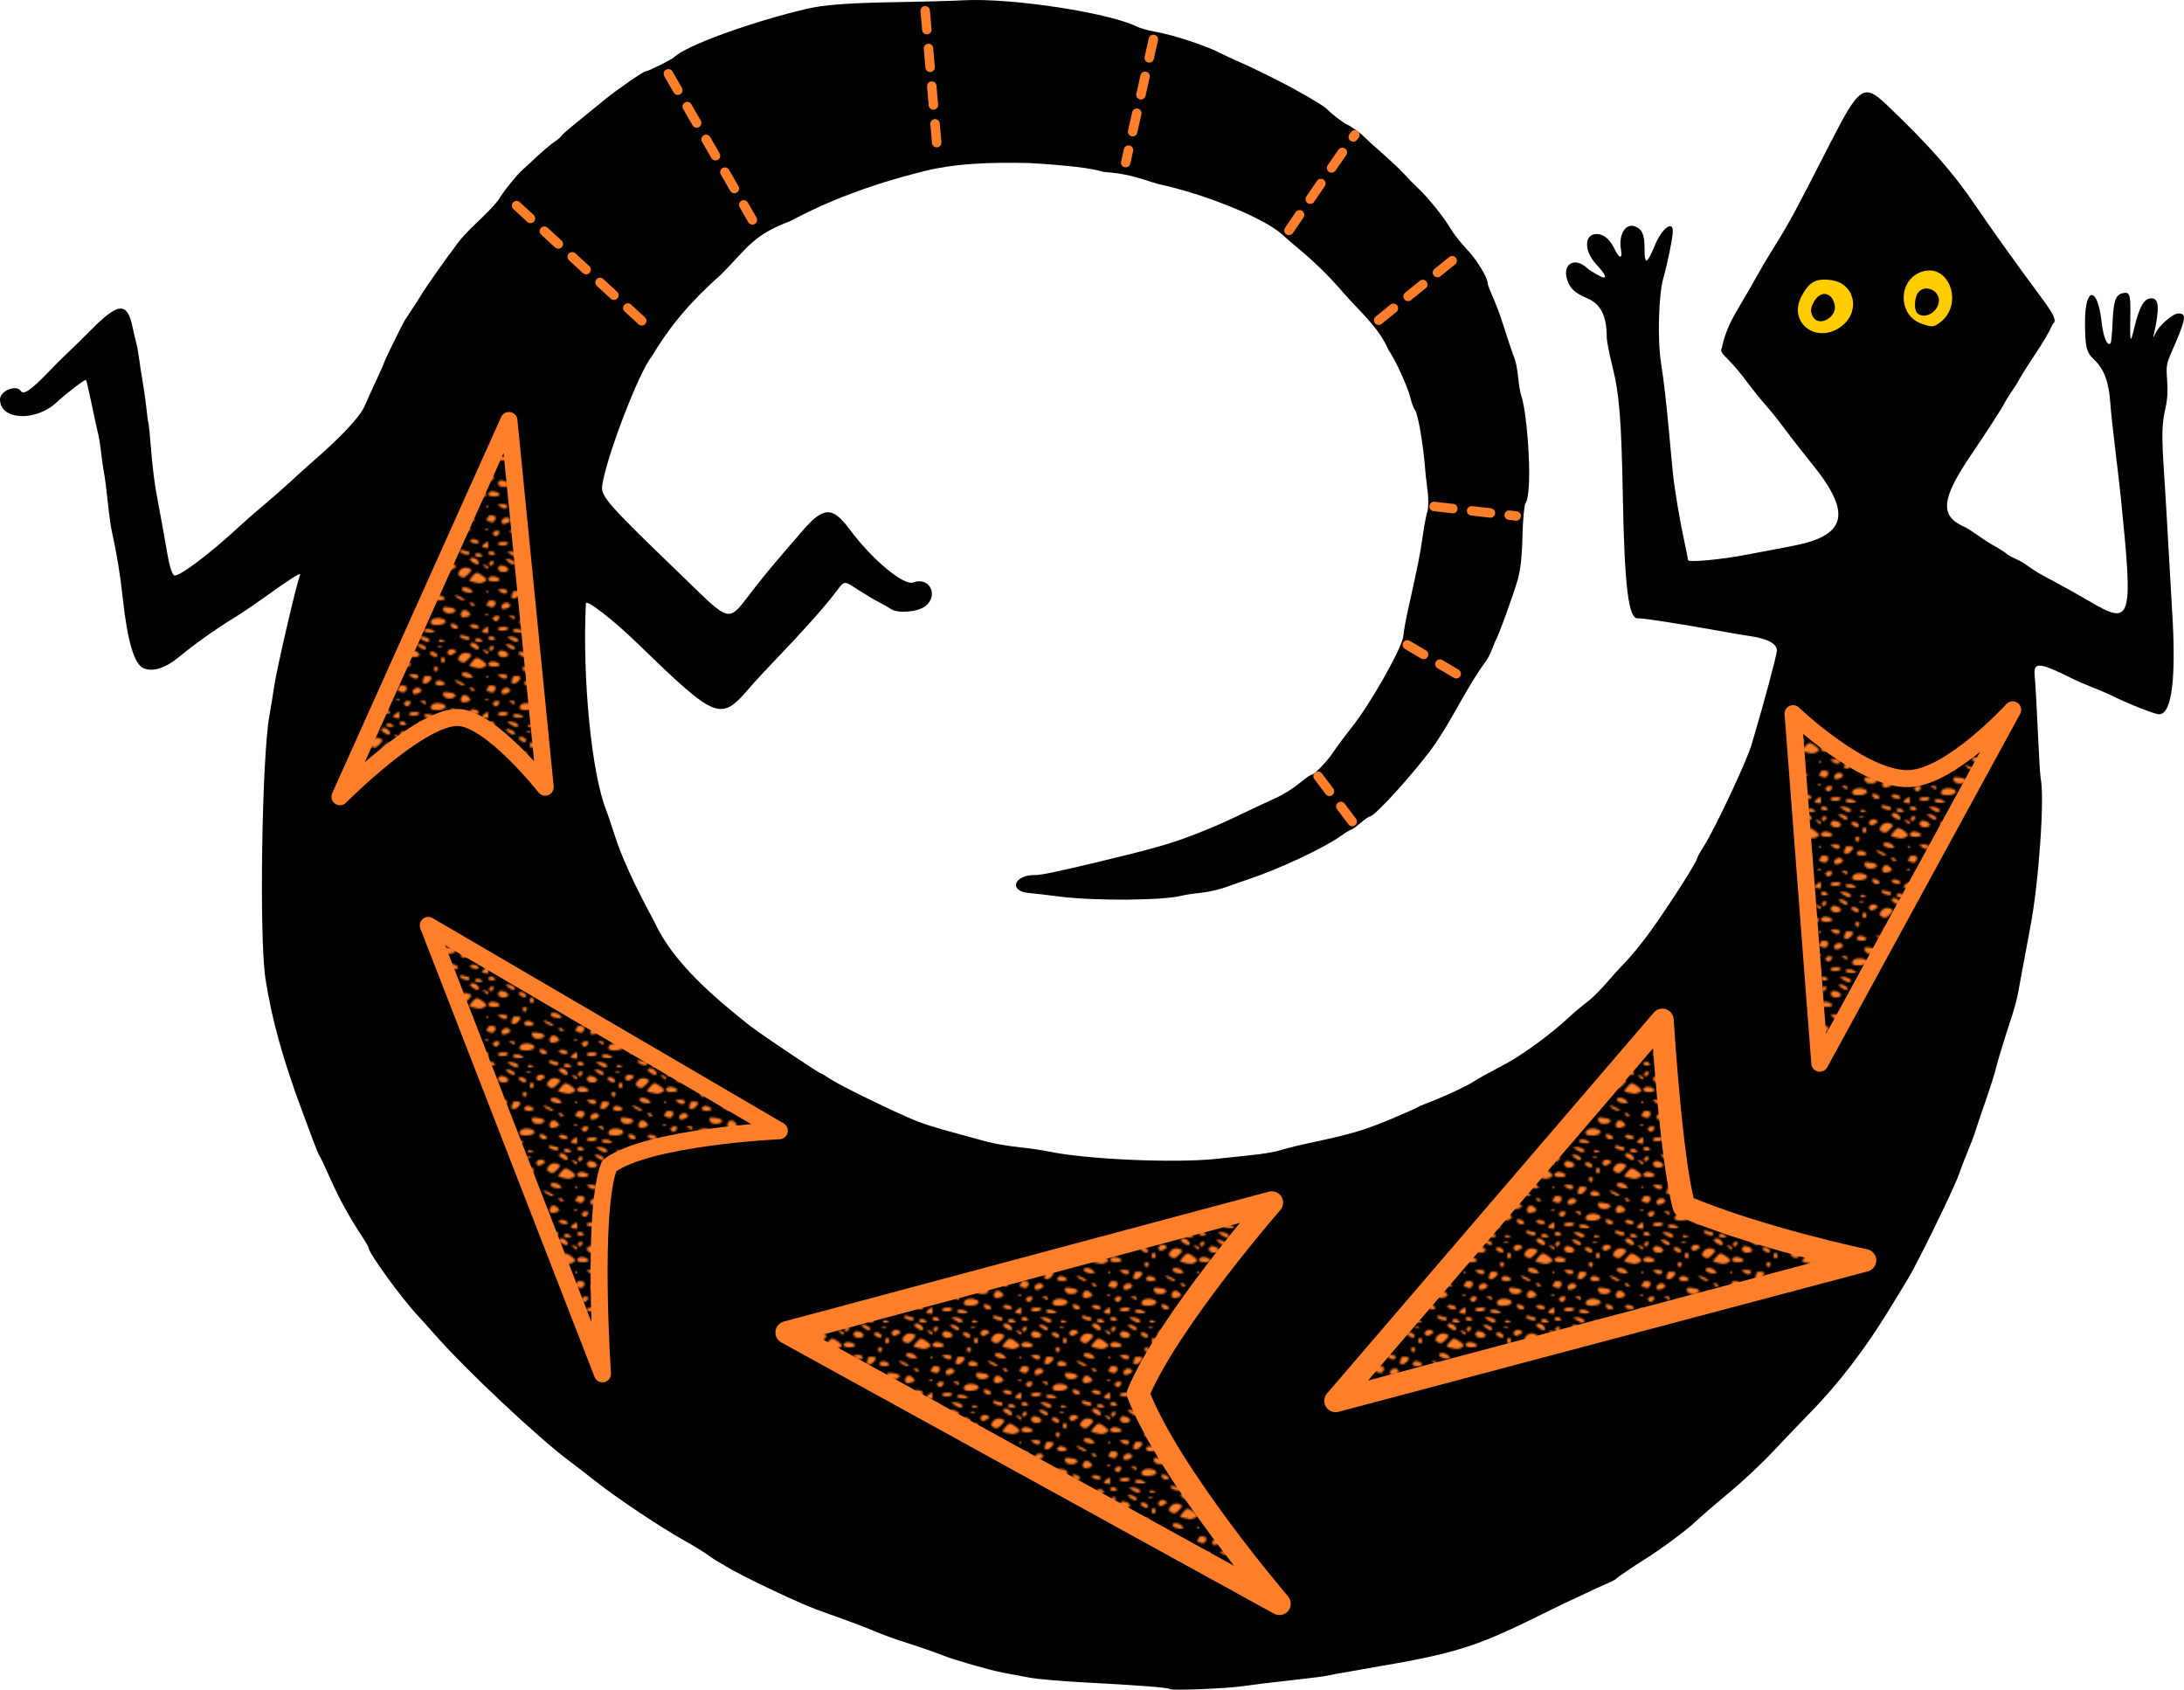 <?xml version="1.0" encoding="UTF-8" standalone="no"?>
<!-- Created with Inkscape (http://www.inkscape.org/) -->

<svg
   xmlns:dc="http://purl.org/dc/elements/1.1/"
   xmlns:cc="http://creativecommons.org/ns#"
   xmlns:rdf="http://www.w3.org/1999/02/22-rdf-syntax-ns#"
   xmlns:svg="http://www.w3.org/2000/svg"
   xmlns="http://www.w3.org/2000/svg"
   xmlns:sodipodi="http://sodipodi.sourceforge.net/DTD/sodipodi-0.dtd"
   xmlns:inkscape="http://www.inkscape.org/namespaces/inkscape"
   width="1155.377"
   height="893.622"
   id="svg2"
   version="1.1"
   inkscape:version="0.47 r22583"
   sodipodi:docname="lizard.svg">
  <title
     id="title5634">Mimbres Lizard</title>
  <defs
     id="defs4">
    <pattern
       patternUnits="userSpaceOnUse"
       width="46.976"
       height="44.938"
       patternTransform="translate(-210.124,928.116)"
       id="pattern5605">
      <path
         id="path5529"
         d="m 23.32,0 c 0.254,0.048 0.521,0.062 0.812,0.062 c 0.442,0 0.785,-0.02 1.031,-0.062 l -1.844,0 z m 9.562,0 c 0.284,0.057 0.573,0.048 0.844,0 l -0.844,0 z m 5.562,0.469 c -0.197,0.021 -0.376,0.06 -0.531,0.156 c -0.861,0.532 -0.702,1.123 0.625,2.094 c 2.121,1.551 3.469,1.732 3.469,0.469 c 0,-1.346 -2.183,-2.87 -3.562,-2.719 z M 9.664,1.094 c -0.643,0.017 -0.286,0.693 0.781,1.5 c 2.204,1.667 3.562,1.904 3.562,0.594 c 0,-0.962 -2.444,-2.145 -4.344,-2.094 z m -7.75,1.094 C 1.008,2.273 0.069,3.357 0.601,4.219 C 1.024,4.902 1.571,4.905 2.289,4.188 c 0.589,-0.589 0.808,-1.348 0.469,-1.688 c -0.238,-0.238 -0.542,-0.341 -0.844,-0.312 z m 19.188,0 c -0.347,0.014 -0.646,0.115 -0.812,0.281 c -0.332,0.332 0.258,0.575 1.312,0.531 c 1.165,-0.048 1.391,-0.306 0.594,-0.625 c -0.361,-0.144 -0.746,-0.202 -1.094,-0.188 z m 6.562,1.625 c -1.42,0.082 -2.781,1.262 -2.094,2.375 c 0.7,1.133 1.565,1.104 3.438,-0.125 c 1.314,-0.863 1.316,-1.112 0.031,-1.938 c -0.41,-0.264 -0.902,-0.34 -1.375,-0.312 z m 16.906,0.281 c -0.582,0.017 -0.193,0.693 0.875,1.5 c 0.483,0.365 1.03,0.685 1.531,0.937 l 0,-1.406 C 46.043,4.521 45.049,4.079 44.57,4.094 z M 6.758,4.531 c -0.395,0.027 -0.736,0.142 -0.969,0.375 C 5.236,5.459 5.076,6.402 5.445,7 c 0.828,1.339 4.231,1.42 5.031,0.125 C 11.187,5.975 8.469,4.415 6.758,4.531 z M 17.226,5.188 c -0.396,-6e-4 -0.74,0.084 -0.969,0.312 c -0.373,0.373 -0.028,1.113 0.781,1.625 c 1.936,1.224 2.969,1.176 2.969,-0.094 c 0,-0.967 -1.594,-1.842 -2.781,-1.844 z m 17.562,0.5 c -2.754,0.28 -5.075,3.692 -2.531,4.719 c 1.93,0.779 1.962,0.759 3.906,-1 c 2.352,-2.129 2.309,-2.972 -0.188,-3.625 c -0.398,-0.104 -0.794,-0.134 -1.188,-0.094 z m -11.781,2.375 c -0.55,0 -1,0.675 -1,1.5 c 0,0.825 0.45,1.5 1,1.5 c 0.55,0 1,-0.675 1,-1.5 c 0,-0.825 -0.45,-1.5 -1,-1.5 z m 17.906,0.375 c -0.588,0.045 -1.09,0.523 -2,1.5 c -2.421,2.599 -2.393,2.91 0.344,3.438 c 1.238,0.238 2.539,0.488 2.906,0.562 c 0.368,0.075 1.38,-0.135 2.25,-0.469 c 2.244,-0.861 1.983,-1.921 -1,-3.875 c -1.24,-0.813 -1.912,-1.201 -2.5,-1.156 z m -38.563,1.875 c -0.529,-0.015 -1.018,0.049 -1.344,0.25 c -0.619,0.382 -0.935,0.772 -1,1.125 c -0.013,0.071 -0.007,0.151 0,0.219 c 0.075,0.674 1.155,1.156 3,1.156 c 1.65,0 3,-0.425 3,-0.938 c 0,-0.911 -2.069,-1.768 -3.656,-1.812 z m 16.594,2.781 c -0.795,0.14 -1.042,1.002 -0.406,2.031 c 0.538,0.87 0.937,0.819 1.562,-0.188 c 0.495,-0.797 0.418,-1.511 -0.188,-1.719 c -0.369,-0.127 -0.704,-0.172 -0.969,-0.125 z m 15.281,3 c -0.712,0.055 -1.219,0.352 -1.219,0.906 c 0,1.084 1.77,1.89 4.375,2 c 1.553,0.065 1.658,-0.193 0.625,-1.438 c -0.848,-1.022 -2.595,-1.561 -3.781,-1.469 z m -26.969,1 c -2.606,0.03 -2.641,0.108 -0.844,1.469 C 8.325,20.009 10.008,19.743 10.008,18 c 0,-0.518 -1.238,-0.924 -2.75,-0.906 z m 39.719,0.5 c -0.532,0.338 -0.969,0.794 -0.969,1.031 c 0,0.237 0.434,0.429 0.969,0.438 l 0,-1.469 z m -31.969,0.469 c -1.1,0 -2,0.207 -2,0.438 c 0,0.23 -0.26,1.13 -0.594,2 c -0.726,1.891 1.633,2.149 3.406,0.375 c 1.763,-1.763 1.454,-2.812 -0.812,-2.812 z m 14.562,2.125 c -0.541,0.007 -0.368,0.466 0.875,1.406 c 1.068,0.807 2.643,1.457 3.5,1.437 c 0.999,-0.023 0.665,-0.553 -0.938,-1.469 c -1.636,-0.935 -2.896,-1.382 -3.438,-1.375 z m -8.531,0.219 c -0.438,-0.02 -0.833,0.038 -1.125,0.219 c -1.762,1.089 -0.877,2.438 1.594,2.438 c 1.375,0 2.5,-0.384 2.5,-0.875 c 0,-0.875 -1.654,-1.72 -2.969,-1.781 z M 1.633,23.062 c -0.642,0 -1.168,0.107 -1.625,0.219 l 0,2.844 C 2.093,27.231 3.428,26.774 3.82,24.75 c 0.233,-1.2 -0.378,-1.688 -2.188,-1.688 z m 36.25,1 c -0.55,0 -0.715,0.45 -0.375,1 c 0.34,0.55 1.075,1 1.625,1 c 0.55,0 0.715,-0.45 0.375,-1 c -0.34,-0.55 -1.075,-1 -1.625,-1 z m 9.094,0.156 c -0.574,0.139 -0.969,0.42 -0.969,0.875 c 0,0.346 0.396,0.811 0.969,1.219 l 0,-2.094 z M 9.945,24.25 c -1.356,-0.164 -2.938,0.799 -2.938,2.188 c 0,1.524 1.615,1.641 3.844,0.25 c 0.909,-0.567 1.006,-1.182 0.312,-1.875 c -0.333,-0.333 -0.767,-0.508 -1.219,-0.562 z m 14.594,2.281 c -1.699,-0.087 -1.779,0.441 -1.156,2.063 c 0.702,1.829 5.734,1.705 6.344,-0.156 c 0.206,-0.629 -1.105,-1.346 -2.938,-1.625 c -0.963,-0.147 -1.684,-0.252 -2.25,-0.281 z m 9.969,1.594 c -0.786,0.004 -1.469,0.448 -1.812,1.344 c -0.896,2.334 0.666,3.183 3.75,2 c 1.244,-0.477 1.357,-0.929 0.469,-2 c -0.739,-0.891 -1.62,-1.347 -2.406,-1.344 z m 11.594,2.062 c -0.347,0.014 -0.646,0.115 -0.812,0.281 c -0.332,0.332 0.258,0.575 1.312,0.531 c 0.159,-0.006 0.251,-0.018 0.375,-0.031 l 0,-0.656 c -0.299,-0.091 -0.595,-0.137 -0.875,-0.125 z m -33.844,0.906 c -1.496,0.013 -1.532,0.14 -0.25,0.969 c 1.887,1.22 2,1.22 2,0 c 0,-0.55 -0.787,-0.977 -1.75,-0.969 z m -7.5,0.062 c -0.355,0.004 -0.803,0.098 -1.281,0.281 c -0.884,0.339 -1.311,1.071 -0.969,1.625 c 0.811,1.312 2.201,1.281 3.031,-0.062 c 0.69,-1.117 0.283,-1.856 -0.781,-1.844 z m 15.344,1.188 c -1.026,0.016 -2.003,0.233 -2.625,0.75 c -0.796,0.661 -1.208,1.606 -0.906,2.094 c 0.907,1.468 7.177,1.012 7.781,-0.562 c 0.51,-1.329 -1.994,-2.316 -4.25,-2.281 z m 7.531,2.969 c -0.15,0.027 -0.288,0.069 -0.375,0.156 c -0.251,0.251 -0.144,0.945 0.219,1.531 c 0.798,1.291 3.531,1.439 3.531,0.188 c 0,-0.887 -2.325,-2.064 -3.375,-1.875 z m 10.844,0.344 c -0.452,0.038 -0.809,0.179 -0.969,0.438 c -0.279,0.451 0.059,1.034 0.75,1.312 c 2.049,0.826 3.75,0.727 3.75,-0.219 c 0,-0.893 -2.174,-1.644 -3.531,-1.531 z M 8.07,37.062 c -1.682,0 -3.062,0.45 -3.062,1 c 0,0.55 1.095,1 2.438,1 c 1.343,0 2.723,-0.45 3.063,-1 c 0.361,-0.583 -0.653,-1 -2.438,-1 z m 38.719,0.094 c -0.714,0.004 -1.441,0.441 -2.344,1.344 c -1.244,1.244 -1.079,1.475 1.312,1.781 c 0.455,0.058 0.847,0.099 1.219,0.125 l 0,-3.219 c -0.063,-0.007 -0.124,-0.032 -0.188,-0.031 z m -32.031,0.969 c -1.004,0 -1.75,0.302 -1.75,0.938 c 0,0.55 1.462,1.008 3.25,1 c 2.466,-0.012 2.888,-0.264 1.75,-1 c -0.983,-0.635 -2.246,-0.938 -3.25,-0.938 z m 18.219,3.188 c -0.567,-0.06 -0.969,0.167 -0.969,0.594 c 0,0.893 1.551,1.645 4.25,2.063 c 0.412,0.064 0.75,-0.356 0.75,-0.906 c 0,-0.55 -0.401,-1 -0.906,-1 c -0.505,0 -1.63,-0.26 -2.5,-0.594 c -0.217,-0.084 -0.436,-0.136 -0.625,-0.156 z m -31.531,0.75 c -0.793,0 -1.438,0.45 -1.438,1 c 0,0.55 0.93,1 2.063,1 c 1.132,0 1.777,-0.45 1.438,-1 c -0.34,-0.55 -1.27,-1 -2.062,-1 z m 8.938,0.031 c -0.528,0.068 -0.079,0.448 1.125,1.375 c 1.09,0.839 2.158,1.325 2.969,1.469 l 0.875,0 c 0.418,-0.136 0.607,-0.513 0.406,-1.125 c -0.226,-0.688 -1.736,-1.386 -3.344,-1.562 c -1.056,-0.116 -1.714,-0.197 -2.031,-0.156 z m 31.094,1 c -0.784,-0.031 -1.469,0.268 -1.469,0.906 c 0,0.319 0.316,0.667 0.781,0.938 l 3.156,0 c -0.047,-0.209 -0.203,-0.483 -0.406,-0.812 c -0.405,-0.655 -1.278,-1 -2.062,-1.031 z m -19.688,0.562 c -0.518,-0.009 -0.782,0.402 -1.031,1.281 l 3.375,0 c -0.246,-0.284 -0.58,-0.556 -1,-0.781 c -0.583,-0.312 -1.013,-0.494 -1.344,-0.5 z"
         style="fill:#ff7f2a;fill-opacity:1;stroke:none" />
    </pattern>
  </defs>
  <sodipodi:namedview
     id="base"
     pagecolor="#ffffff"
     bordercolor="#666666"
     borderopacity="1.0"
     inkscape:pageopacity="0.0"
     inkscape:pageshadow="2"
     inkscape:zoom="0.35"
     inkscape:cx="1298.2108"
     inkscape:cy="477.68022"
     inkscape:document-units="px"
     inkscape:current-layer="layer1"
     showgrid="false"
     inkscape:window-width="1280"
     inkscape:window-height="753"
     inkscape:window-x="-4"
     inkscape:window-y="-4"
     inkscape:window-maximized="1" />
  <g
     inkscape:label="Layer 1"
     inkscape:groupmode="layer"
     id="layer1"
     transform="translate(139.432,-48.632)">
    <g
       id="g5616">
      <path
         sodipodi:nodetypes="cssssssssccsssssssssssssssssssssssssssssssssssssssssssssssssssssccsssssssssssssssssssssssssscscccccssssssssssssssssssssssccssccsscccccccsssssssssssssssssccssssssssssssssssssssssssssssssssssssssssssssssssssssssssssccsssssssccccsccccssssssssssssssssssssssssccsssssssssssssssssssscacsssc"
         id="path2830"
         d="m 479.406,941.946 c -0.76,-0.808 -15.075,-1.92 -45.838,-3.561 c -11.825,-0.631 -24.65,-1.763 -28.5,-2.516 c -3.85,-0.753 -9.925,-1.885 -13.5,-2.515 c -6.274,-1.107 -26.874,-6.998 -32,-9.151 c -3.065,-1.287 -14.255,-5.144 -23,-7.927 c -3.575,-1.138 -9.425,-3.3 -13,-4.804 c -5.867,-2.469 -14.358,-5.666 -24,-9.036 c -10.077,-3.522 -17.077,-6.514 -33,-14.104 c -9.625,-4.588 -19.381,-9.6 -21.68,-11.137 c -3.065,-1.947 -6.225,-3.467 -9.128,-5.659 c -2.03,-1.575 -7.966,-5.242 -13.191,-8.148 c -12.394,-6.894 -35.464,-22.3 -46.916,-31.33 c -4.992,-3.936 -11.203,-8.732 -13.802,-10.657 c -16.251,-12.037 -54.681,-48.102 -70.862,-66.5 c -3.386,-3.85 -7.832,-8.8 -9.88,-11 c -8.482,-9.112 -25.54,-32.68 -25.54,-35.288 c 0,-0.417 -1.465,-2.998 -3.256,-5.735 c -7.312,-11.179 -11.981,-19.641 -16.836,-30.516 c -2.814,-6.303 -5.468,-11.911 -5.897,-12.461 c -0.429,-0.55 -2.021,-4.375 -3.539,-8.5 c -1.517,-4.125 -4.107,-11.1 -5.755,-15.5 c -10.032,-26.79 -16.135,-48.89 -19.331,-70 C -2.337,544.144 -0.898,449.424 3.061,427.322 c 0.83,-4.632 1.957,-11.572 2.504,-15.422 c 1.31,-9.213 11.666,-53.838 13.768,-59.329 c 0.582,-1.521 -5.347,2.257 -19.444,12.388 c -5.402,3.883 -12.747,8.813 -16.322,10.956 c -8,4.796 -20.662,13.81 -28,19.933 c -7.329,6.116 -14.097,8.307 -19.097,6.182 c -4.805,-2.043 -8.451,-14.188 -10.845,-36.13 c -1.476,-13.531 -3.245,-24.357 -6.047,-37 c -0.487,-2.2 -1.397,-8.95 -2.021,-15 c -0.624,-6.05 -1.533,-13.025 -2.02,-15.5 c -0.487,-2.475 -1.159,-7.2 -1.493,-10.5 c -0.334,-3.3 -1.056,-7.8 -1.602,-10 c -0.547,-2.2 -2.113,-9.382 -3.479,-15.961 c -1.367,-6.578 -2.655,-12.131 -2.863,-12.339 c -0.531,-0.531 -10.152,6.778 -15.534,11.801 c -11.181,10.436 -30,9.482 -30,-1.521 c 0,-4.562 8.766,-8.096 11.023,-4.444 c 1.356,2.194 5.371,-0.509 13.92,-9.373 c 4.156,-4.309 9.355,-9.484 11.552,-11.5 c 2.197,-2.016 7.597,-7.315 12,-11.776 c 13.86,-14.045 18.761,-14.477 21.452,-1.888 c 0.705,3.3 1.657,7.35 2.114,9 c 0.457,1.65 1.118,5.25 1.468,8 c 0.35,2.75 1.253,8.6 2.007,13 c 0.753,4.4 1.662,10.925 2.019,14.5 c 0.357,3.575 0.795,6.74 0.973,7.034 c 0.178,0.294 0.816,6.7 1.418,14.236 c 0.602,7.536 1.787,17.42 2.633,21.966 c 2.87,15.411 5.375,29.251 5.931,32.764 c 0.917,5.791 2.483,10.877 3.554,11.539 c 2.08,1.286 19.318,-11.653 34.906,-26.2 c 3.042,-2.839 8.905,-7.96 13.03,-11.381 C 4.693,311.937 10.769,306.609 14.07,303.519 c 3.301,-3.09 8.849,-8.094 12.329,-11.119 c 14.861,-12.918 24.646,-23.408 27.052,-29 c 1.301,-3.025 4.11,-9.22 6.241,-13.767 c 2.131,-4.547 3.875,-8.478 3.875,-8.735 c 0,-0.707 9.763,-20.705 11.225,-22.994 c 0.701,-1.098 2.175,-3.338 3.275,-4.979 c 2.444,-3.646 3.427,-5.185 6,-9.393 c 2.197,-3.594 14.584,-21.144 16.683,-23.637 c 6.595,-9.892 16.651,-16.588 23.817,-25.931 c 1.08,-2.472 9.617,-13.143 12.38,-15.476 c 1.034,-0.873 4.409,-3.985 7.5,-6.915 c 3.091,-2.93 7.307,-6.478 9.37,-7.883 c 2.062,-1.405 3.754,-2.833 3.758,-3.172 c 0.004,-0.339 3.638,-3.542 8.075,-7.117 c 4.437,-3.575 11.071,-8.975 14.742,-12 c 6.188,-5.099 20.457,-15 21.617,-15 c 1.35,0 13.967,-6.266 15.299,-7.599 c 5.952,-5.952 40.598,-18.585 69.758,-25.436 c 9.315,-2.188 22.521,-3.203 46.5,-3.574 c 14.025,-0.217 30.642,-0.671 36.928,-1.01 c 24.671,-1.33 75.901,6.401 91.109,13.749 c 2.026,0.979 6.333,2.222 9.573,2.764 c 9.504,1.588 27.91,7.626 35.354,11.597 c 1.395,0.744 4.787,2.338 7.537,3.542 c 20.293,8.882 46.742,23.235 49.5,26.86 c 0.828,1.089 8.745,7.106 9.35,7.106 c 0.87,0 7.796,4.841 9.04,6.319 c 0.611,0.725 4.93,4.663 9.598,8.75 c 4.669,4.087 10.069,9.196 12,11.353 c 1.931,2.157 5.232,5.522 7.335,7.479 c 5.139,4.781 13.767,15.526 17.083,21.276 c 1.484,2.572 5.39,7.522 8.68,11 c 5.163,5.456 10.913,14.845 10.913,17.819 c 0,0.515 0.637,2.414 1.417,4.22 c 3.799,8.807 4.574,10.844 6.956,18.284 c 1.409,4.4 3.698,11.311 5.087,15.359 c 3.148,7.052 2.264,15.369 4.417,21.899 c 3.255,9.876 6.252,52.128 1.92,56.914 c -2.324,13.067 -0.317,26.419 -3.794,39.828 c -2.958,9.999 -10.372,30.298 -12.096,33.118 c -1.714,4.157 -2.811,7.898 -5.711,11.491 c -9.651,13.484 -16.353,28.415 -25.849,42.391 c -9.336,13.396 -31.91,38.5 -34.62,38.5 c -0.5,0 -2.749,1.575 -4.998,3.5 c -2.249,1.925 -4.457,3.5 -4.907,3.5 c -0.45,0 -2.956,1.525 -5.57,3.388 c -8.937,6.372 -32.409,17.394 -48.252,22.659 c -3.025,1.005 -8.462,2.911 -12.082,4.235 c -3.62,1.324 -9.695,2.721 -13.5,3.104 c -3.805,0.383 -8.493,1.097 -10.418,1.585 c -10.012,2.542 -46.184,2.779 -64.5,0.423 c -6.6,-0.849 -13.902,-1.702 -16.228,-1.896 c -10.824,-0.903 -7.98,-9.531 3.127,-9.486 c 3.539,0.015 11.339,-1.599 34.101,-7.053 c 28.188,-6.755 38.74,-9.768 50.5,-14.421 c 12.214,-4.832 14.607,-5.884 28,-12.304 c 4.675,-2.241 11.425,-5.392 15,-7.002 c 3.575,-1.61 9.057,-5.021 12.182,-7.58 c 3.125,-2.559 6.069,-4.652 6.542,-4.652 c 1.538,0 8.236,-6.914 11.545,-11.917 c 1.777,-2.687 5.931,-8.267 9.231,-12.399 c 10.686,-13.381 27.537,-43.225 27.952,-49.501 c 0.134,-2.026 1.246,-8.183 2.471,-13.683 c 5.352,-24.026 6.261,-28.599 7.753,-39 c 0.868,-6.05 2.027,-11.976 2.576,-13.169 c 1.057,-6.791 -0.667,-13.97 -1.218,-20.831 c -1.055,-14.073 -3.837,-30.366 -5.549,-32.5 c -0.662,-0.825 -1.738,-3.75 -2.393,-6.5 c -1.321,-5.551 -8.09,-20.345 -11.439,-25 c -5.55,-12.624 -15.241,-20.329 -24.116,-30.595 c -7.83,-9.09 -15.933,-16.953 -25.858,-25.092 c -1.552,-1.273 -4.477,-3.828 -6.5,-5.678 c -9.358,-8.559 -41.182,-21.452 -65.812,-26.662 c -12.054,-3.826 -16.465,-5.404 -28.493,-6.31 c -6.425,-2.009 -19.113,-3.526 -39.373,-4.707 c -19.775,-0.424 -39.511,-0.117 -58.502,5.017 c -25.659,6.541 -47.783,14.917 -68.105,25.785 c -19.252,7.145 -22.097,13.654 -36.191,27.918 c -15.843,14.088 -26.859,26.704 -36.935,43.637 c -6.765,7.981 -24.566,54.568 -26.245,68.687 c -0.619,5.206 3.96,10.37 39.756,44.834 c 29.974,28.859 25.88,27.994 41.049,8.666 c 6.573,-8.375 9.484,-11.846 25.036,-29.85 c 11.29,-13.071 15.956,-13.251 25.097,-0.968 c 11.921,16.019 28.654,29.969 33.674,28.074 c 8.536,-3.222 13.675,6.818 6.413,12.53 c -3.986,3.135 -14.545,4.027 -18.235,1.541 c -1.545,-1.041 -4.384,-2.67 -6.309,-3.619 c -1.925,-0.949 -6.65,-3.735 -10.5,-6.19 c -8.632,-5.504 -7.313,-5.689 -13.107,1.836 c -5.752,7.47 -17.081,20.139 -30.518,34.126 c -5.294,5.511 -11.551,12.265 -13.905,15.009 c -15.936,18.579 -17.363,18.022 -60.353,-23.573 c -12.316,-11.916 -26.562,-22.924 -26.676,-20.611 c -1.954,39.888 3.063,90.521 10.868,109.695 c 0.56,1.375 2.438,6.948 4.173,12.385 c 3.917,12.272 9.797,25.133 21.311,46.615 c 9.889,21.616 32.274,40.307 50.404,54.722 c 7.895,5.928 36.783,25.278 37.737,25.278 c 0.256,0 2.4,1.296 4.766,2.881 c 4.502,3.016 27.605,14.425 41.3,20.396 c 7.49,3.265 12.411,4.853 28.5,9.197 c 3.575,0.965 9.425,2.559 13,3.542 c 3.575,0.983 11.225,2.299 17,2.924 c 5.775,0.625 12.559,1.591 15.075,2.146 c 19.49,4.298 68.017,6.443 89.925,3.975 c 5.775,-0.651 14.55,-1.588 19.5,-2.083 c 4.95,-0.495 11.25,-1.611 14,-2.481 c 2.75,-0.869 9.05,-2.443 14,-3.496 c 23.596,-5.02 29.784,-6.837 45,-13.214 c 6.6,-2.766 12.45,-5.349 13,-5.74 c 0.55,-0.391 2.575,-1.304 4.5,-2.029 c 9.366,-3.526 22.399,-9.562 26,-12.042 c 1.375,-0.947 6.775,-3.959 12,-6.694 c 8.567,-4.484 11.92,-6.605 22.18,-14.028 c 5.032,-3.64 11.996,-9.398 16.82,-13.905 c 2.475,-2.313 6.339,-5.537 8.586,-7.164 c 2.247,-1.628 6.747,-6.042 10,-9.81 c 3.253,-3.768 7.264,-8.21 8.914,-9.872 c 3.917,-3.944 10.117,-11.461 14.5,-17.579 c 10.786,-15.054 25,-37.349 25,-39.212 c 0,-0.37 1.508,-3.044 3.352,-5.942 c 5.927,-9.317 22.58,-44.71 25.233,-53.628 c 6.484,-21.795 13.415,-47.538 13.415,-49.831 c 0,-3.764 -5.107,-6.419 -15,-7.799 c -2.475,-0.345 -9.225,-1.488 -15,-2.54 c -20.158,-3.671 -41.515,-6.972 -43.5,-6.723 c -4.973,0.623 -7.105,-16.627 -8.001,-64.749 c -0.755,-40.568 -1.836,-53.937 -5.554,-68.692 c -1.62,-6.43 -2.946,-13.271 -2.946,-15.201 c 0,-11.27 -3.151,-17.577 -10.298,-20.612 c -6.576,-2.792 -9.089,-5.105 -10.628,-9.781 c -2.72,-8.267 3.818,-12.305 10.319,-6.372 c 1.987,1.813 7.859,5.157 9.057,5.157 c 1.562,0 0.079,-2.589 -3.95,-6.897 c -6.637,-7.096 -6.551,-16.103 0.155,-16.103 c 3.861,0 7.075,2.802 9.801,8.547 c 2.16,4.552 3.97,4.533 3.113,-0.033 c -1.526,-8.135 2.373,-14.61 7.514,-12.48 c 3.779,1.565 4.917,4.335 4.917,11.972 c 0,8.545 1.268,8.074 5.455,-2.029 c 3.716,-8.966 9.682,-13.508 9.492,-7.227 c -0.108,3.566 -2.841,16.983 -4.94,24.25 c -2.619,9.068 -3.265,32.692 -1.245,45.5 c 1.42,9 2.744,20.56 4.297,37.5 c 0.58,6.325 1.427,15.325 1.884,20 c 0.854,8.735 3.785,26.123 6.492,38.5 c 0.842,3.85 1.538,7.405 1.548,7.9 c 0.027,1.402 17.055,-0.141 30.988,-2.807 c 6.891,-1.319 17.704,-3.373 24.029,-4.565 c 28.579,-5.385 31.762,-16.815 11.71,-42.051 c -0.665,-0.838 -3.713,-4.663 -6.771,-8.5 c -3.059,-3.837 -7.504,-9.624 -9.879,-12.859 c -2.374,-3.235 -6.397,-8.22 -8.939,-11.077 c -2.542,-2.858 -7.096,-8.527 -10.121,-12.598 c -3.025,-4.071 -7.444,-9.295 -9.82,-11.608 c -3.686,-3.589 -4.163,-4.499 -3.25,-6.205 c 0.857,-4.67 2.448,-8.84 4.434,-13.13 c 0.884,-1.925 3.64,-6.875 6.123,-11 c 2.483,-4.125 6.202,-10.571 8.264,-14.326 c 2.062,-3.754 6.614,-11.391 10.117,-16.97 c 6.488,-10.335 10.942,-18.617 28.006,-52.082 c 15.754,-30.895 18.108,-32.519 30.302,-20.895 c 22.198,21.16 34.882,35.526 46.595,52.772 c 8.832,13.004 21.156,30.213 35.978,50.237 c 6.016,8.127 7.381,11.446 5.25,12.763 c -2.131,4.704 -4.943,9.357 -7.858,13.796 c -3.772,5.612 -8.134,12.454 -9.695,15.204 c -2.268,4.372 -5.448,8.184 -7.794,12.5 c -0.873,2.039 -9.782,15.886 -17.449,27.12 c -16.436,24.084 -17.3,33.053 -3.744,38.863 c 4.98,2.661 9.193,6.321 14.137,9.135 c 3.975,2.182 7.772,4.622 8.437,5.424 c 2.808,1.786 5.945,2.784 8.831,4.707 c 6.354,4.456 7.433,5.102 17.134,10.247 c 4.675,2.48 12.325,6.763 17,9.519 c 22.834,13.461 23.613,10.96 16.972,-54.517 c -0.446,-4.4 -1.775,-15.875 -2.953,-25.5 c -1.178,-9.625 -2.336,-20.425 -2.573,-24 c -0.786,-11.848 -3.262,-18.55 -8.755,-23.7 c -3.965,-3.717 -4.664,-6.681 -4.68,-19.827 c -0.023,-18.863 6.688,-18.97 8.756,-0.14 c 0.896,8.159 3.008,13.226 4.777,11.457 c 0.325,-0.325 0.796,-5.249 1.046,-10.94 c 0.495,-11.28 1.577,-14.602 5.037,-15.47 c 4.063,-1.02 4.53,0.211 4.361,11.476 c -0.224,14.948 -0.038,15.618 1.982,7.145 c 2.743,-11.505 5.294,-16 9.083,-16 c 4.152,0 4.517,4.967 1.395,19 c -0.47,2.113 -0.339,2.036 0.847,-0.5 c 1.968,-4.208 9.221,-10.5 12.102,-10.5 c 4.639,0 4.161,2.739 -3.547,20.333 c -2.781,6.347 -2.951,7.418 -2.387,15.04 c 0.418,5.651 0.146,10.218 -0.873,14.667 c -1.969,8.592 -2.092,14.261 -0.747,34.46 c 0.622,9.35 1.612,26 2.2,37 c 0.588,11 1.517,27.2 2.065,36 c 2.224,35.698 -0.168,54.5 -6.932,54.5 c -2.246,0 -16.448,-5.607 -24.843,-9.807 c -6.725,-3.231 -13.792,-5.557 -20.512,-8.809 c -18.143,-9.069 -21.216,-9.315 -20.416,-1.634 c 0.33,3.163 1.059,16.1 1.621,28.75 c 0.562,12.65 1.247,24.021 1.523,25.27 c 2.173,9.845 -0.927,54.903 -5.384,78.23 c -1.629,8.525 -3.932,20.9 -5.118,27.5 c -2.341,13.019 -2.195,12.466 -7.893,30 c -2.145,6.6 -4.436,14.3 -5.092,17.112 c -0.656,2.811 -3.215,10.911 -5.686,18 c -2.471,7.089 -4.88,14.238 -5.352,15.888 c -0.472,1.65 -2.176,6.15 -3.786,10 c -1.61,3.85 -3.862,9.7 -5.004,13 c -2.509,7.247 -21.696,46.529 -26.964,55.203 c -2.072,3.412 -6.179,10.162 -9.127,15 c -13.347,21.906 -27.61,40.519 -43.14,56.295 c -4.675,4.749 -13.225,13.688 -19,19.863 c -5.775,6.175 -16.051,15.82 -22.835,21.433 c -6.784,5.613 -15.109,12.805 -18.5,15.981 c -5.012,4.695 -19.326,15.229 -27.506,20.242 c -4.424,2.711 -13.72,9.059 -14.194,9.691 c -0.294,0.393 -2.319,1.455 -4.5,2.36 c -2.181,0.905 -8.915,4.018 -14.965,6.916 c -17.935,8.041 -38.483,19.847 -58.973,26.549 c -19.793,6.474 -40.619,9.205 -61.113,12.975 c -6.553,1.117 -12.589,2.227 -13.414,2.469 c -0.825,0.241 -7.8,1.146 -15.5,2.01 c -17.033,1.912 -21.138,2.409 -29.5,3.575 c -8.928,1.244 -37.348,2.35 -38.162,1.485 z"
         style="fill:#000000" />
      <path
         id="rect5610"
         d="m 881.188,191.656 c -1.246,0.007 -2.558,0.232 -3.938,0.688 c -12.671,4.182 -12.839,22.971 -0.25,27.438 c 5.515,1.957 6.3,1.948 9.562,-0.375 c 11.922,-8.489 6.667,-27.818 -5.375,-27.75 z M 825.219,196.5 c -5.373,0.138 -8.446,2.718 -11.75,9.125 c -6.885,13.354 7.396,24.808 20.281,16.281 c 11.357,-7.516 8.581,-23.345 -4.406,-25.125 c -1.519,-0.208 -2.885,-0.313 -4.125,-0.281 z m 54.312,4.719 c 3.643,-0.104 7.475,3.106 6.656,7.469 c -1.048,5.586 -7.979,8.927 -11.406,5.5 c -1.699,-1.699 -1.502,-7.928 0.344,-10.562 c 1.141,-1.63 2.75,-2.359 4.406,-2.406 z m -53.656,2.875 c 2.393,0.053 4.587,2.131 5.312,6 c 1.19,6.346 -8.126,11.515 -11.375,6.312 c -1.72,-2.755 -1.554,-5.001 0.656,-8.625 c 1.556,-2.551 3.545,-3.729 5.406,-3.688 z"
         style="color:#000000;fill:#ffcc00;fill-opacity:1;fill-rule:nonzero;stroke:none;stroke-width:4;marker:none;visibility:visible;display:inline;overflow:visible;enable-background:accumulate" />
      <path
         id="path2817"
         d="m 133.845,157.367 l 69.701,64.145 l 0,0"
         style="fill:none;stroke:#ff7f2a;stroke-width:5;stroke-linecap:round;stroke-linejoin:miter;stroke-miterlimit:4;stroke-opacity:1;stroke-dasharray:10, 10;stroke-dashoffset:0" />
      <path
         id="path3591"
         d="m 214.152,87.666 l 44.447,77.277"
         style="color:#000000;fill:none;stroke:#ff7f2a;stroke-width:5;stroke-linecap:round;stroke-linejoin:miter;stroke-miterlimit:4;stroke-opacity:1;stroke-dasharray:10, 10;stroke-dashoffset:0;marker:none;visibility:visible;display:inline;overflow:visible;enable-background:accumulate" />
      <path
         id="path3614"
         d="m 350.018,54.331 l 6.566,75.256"
         style="color:#000000;fill:none;stroke:#ff7f2a;stroke-width:5;stroke-linecap:round;stroke-linejoin:miter;stroke-miterlimit:4;stroke-opacity:1;stroke-dasharray:10, 10;stroke-dashoffset:0;marker:none;visibility:visible;display:inline;overflow:visible;enable-background:accumulate" />
      <path
         id="path3637"
         d="M 470.731,69.484 L 456.084,134.639"
         style="color:#000000;fill:none;stroke:#ff7f2a;stroke-width:5;stroke-linecap:round;stroke-linejoin:miter;stroke-miterlimit:4;stroke-opacity:1;stroke-dasharray:10, 10;stroke-dashoffset:0;marker:none;visibility:visible;display:inline;overflow:visible;enable-background:accumulate" />
      <path
         sodipodi:nodetypes="cc"
         id="path3660"
         d="m 542.452,170.499 c 32.83,-48.487 34.85,-50.508 34.85,-50.508"
         style="color:#000000;fill:none;stroke:#ff7f2a;stroke-width:5;stroke-linecap:round;stroke-linejoin:miter;stroke-miterlimit:4;stroke-opacity:1;stroke-dasharray:10, 10;stroke-dashoffset:0;marker:none;visibility:visible;display:inline;overflow:visible;enable-background:accumulate" />
      <path
         id="path3670"
         d="m 589.929,217.976 c 42.426,-34.345 42.426,-34.345 42.426,-34.345"
         style="color:#000000;fill:none;stroke:#ff7f2a;stroke-width:5;stroke-linecap:round;stroke-linejoin:miter;stroke-miterlimit:4;stroke-opacity:1;stroke-dasharray:10, 10;stroke-dashoffset:0;marker:none;visibility:visible;display:inline;overflow:visible;enable-background:accumulate" />
      <path
         id="path3680"
         d="m 619.224,316.466 l 43.437,5.051"
         style="color:#000000;fill:none;stroke:#ff7f2a;stroke-width:5;stroke-linecap:round;stroke-linejoin:miter;stroke-miterlimit:4;stroke-opacity:1;stroke-dasharray:10, 10;stroke-dashoffset:0;marker:none;visibility:visible;display:inline;overflow:visible;enable-background:accumulate" />
      <path
         id="path3690"
         d="m 605.081,389.702 l 30.81,18.183"
         style="color:#000000;fill:none;stroke:#ff7f2a;stroke-width:5;stroke-linecap:round;stroke-linejoin:miter;stroke-miterlimit:4;stroke-opacity:1;stroke-dasharray:10, 10;stroke-dashoffset:0;marker:none;visibility:visible;display:inline;overflow:visible;enable-background:accumulate" />
      <path
         id="path3700"
         d="m 557.857,459.148 l 18.571,24.643"
         style="color:#000000;fill:none;stroke:#ff7f2a;stroke-width:5;stroke-linecap:round;stroke-linejoin:miter;stroke-miterlimit:4;stroke-opacity:1;stroke-dasharray:10, 10;stroke-dashoffset:0;marker:none;visibility:visible;display:inline;overflow:visible;enable-background:accumulate" />
      <path
         sodipodi:nodetypes="ccscc"
         id="path3718"
         d="M 129.804,271.009 L 40.406,470.009 c 0,0 42.389,-42.687 62.629,-41.921 c 17.41,0.658 45.962,36.871 45.962,36.871 L 129.804,271.009 z"
         style="fill:url(#pattern5605);fill-opacity:1;stroke:#ff7f2a;stroke-width:9;stroke-linecap:round;stroke-linejoin:round;stroke-miterlimit:4;stroke-opacity:1;stroke-dasharray:none" />
      <path
         sodipodi:nodetypes="ccccc"
         id="path3720"
         d="m 87.143,538.076 l 92.143,237.143 c 0,0 -5.828,-85.992 3.571,-110 c 20.39,-15.342 90,-18.571 90,-18.571 L 87.143,538.076 z"
         style="color:#000000;fill:url(#pattern5605);fill-opacity:1;stroke:#ff7f2a;stroke-width:9;stroke-linecap:round;stroke-linejoin:round;stroke-miterlimit:4;stroke-opacity:1;stroke-dasharray:none;stroke-dashoffset:0;marker:none;visibility:visible;display:inline;overflow:visible;enable-background:accumulate" />
      <path
         sodipodi:nodetypes="ccccc"
         id="path5433"
         d="m 276.782,753.357 l 260.619,143.442 c 0,0 -58.209,-68.034 -74.751,-111.117 C 478.375,747.695 533.361,684.667 533.361,684.667 L 276.782,753.357 z"
         style="color:#000000;fill:url(#pattern5605);fill-opacity:1;stroke:#ff7f2a;stroke-width:12;stroke-linecap:round;stroke-linejoin:round;stroke-miterlimit:4;stroke-opacity:1;stroke-dasharray:none;stroke-dashoffset:0;marker:none;visibility:visible;display:inline;overflow:visible;enable-background:accumulate" />
      <path
         sodipodi:nodetypes="ccccc"
         id="path5476"
         d="m 567.143,789.505 l 280,-74.286 c 0,0 -55.742,-11.635 -95.714,-28.571 c -6.974,-25.34 -11.429,-98.571 -11.429,-98.571 L 567.143,789.505 z"
         style="color:#000000;fill:url(#pattern5605);fill-opacity:1;stroke:#ff7f2a;stroke-width:12;stroke-linecap:round;stroke-linejoin:round;stroke-miterlimit:4;stroke-opacity:1;stroke-dasharray:none;stroke-dashoffset:0;marker:none;visibility:visible;display:inline;overflow:visible;enable-background:accumulate" />
      <path
         sodipodi:nodetypes="ccscc"
         id="path5499"
         d="m 823.274,610.926 l 102.025,-186.878 c 0,0 -32.216,35.285 -54.548,36.365 C 846.294,461.596 809.132,426.068 809.132,426.068 l 14.142,184.858 z"
         style="color:#000000;fill:url(#pattern5605);fill-opacity:1;stroke:#ff7f2a;stroke-width:9;stroke-linecap:round;stroke-linejoin:round;stroke-miterlimit:4;stroke-opacity:1;stroke-dasharray:none;stroke-dashoffset:0;marker:none;visibility:visible;display:inline;overflow:visible;enable-background:accumulate" />
    </g>
  </g>
</svg>
